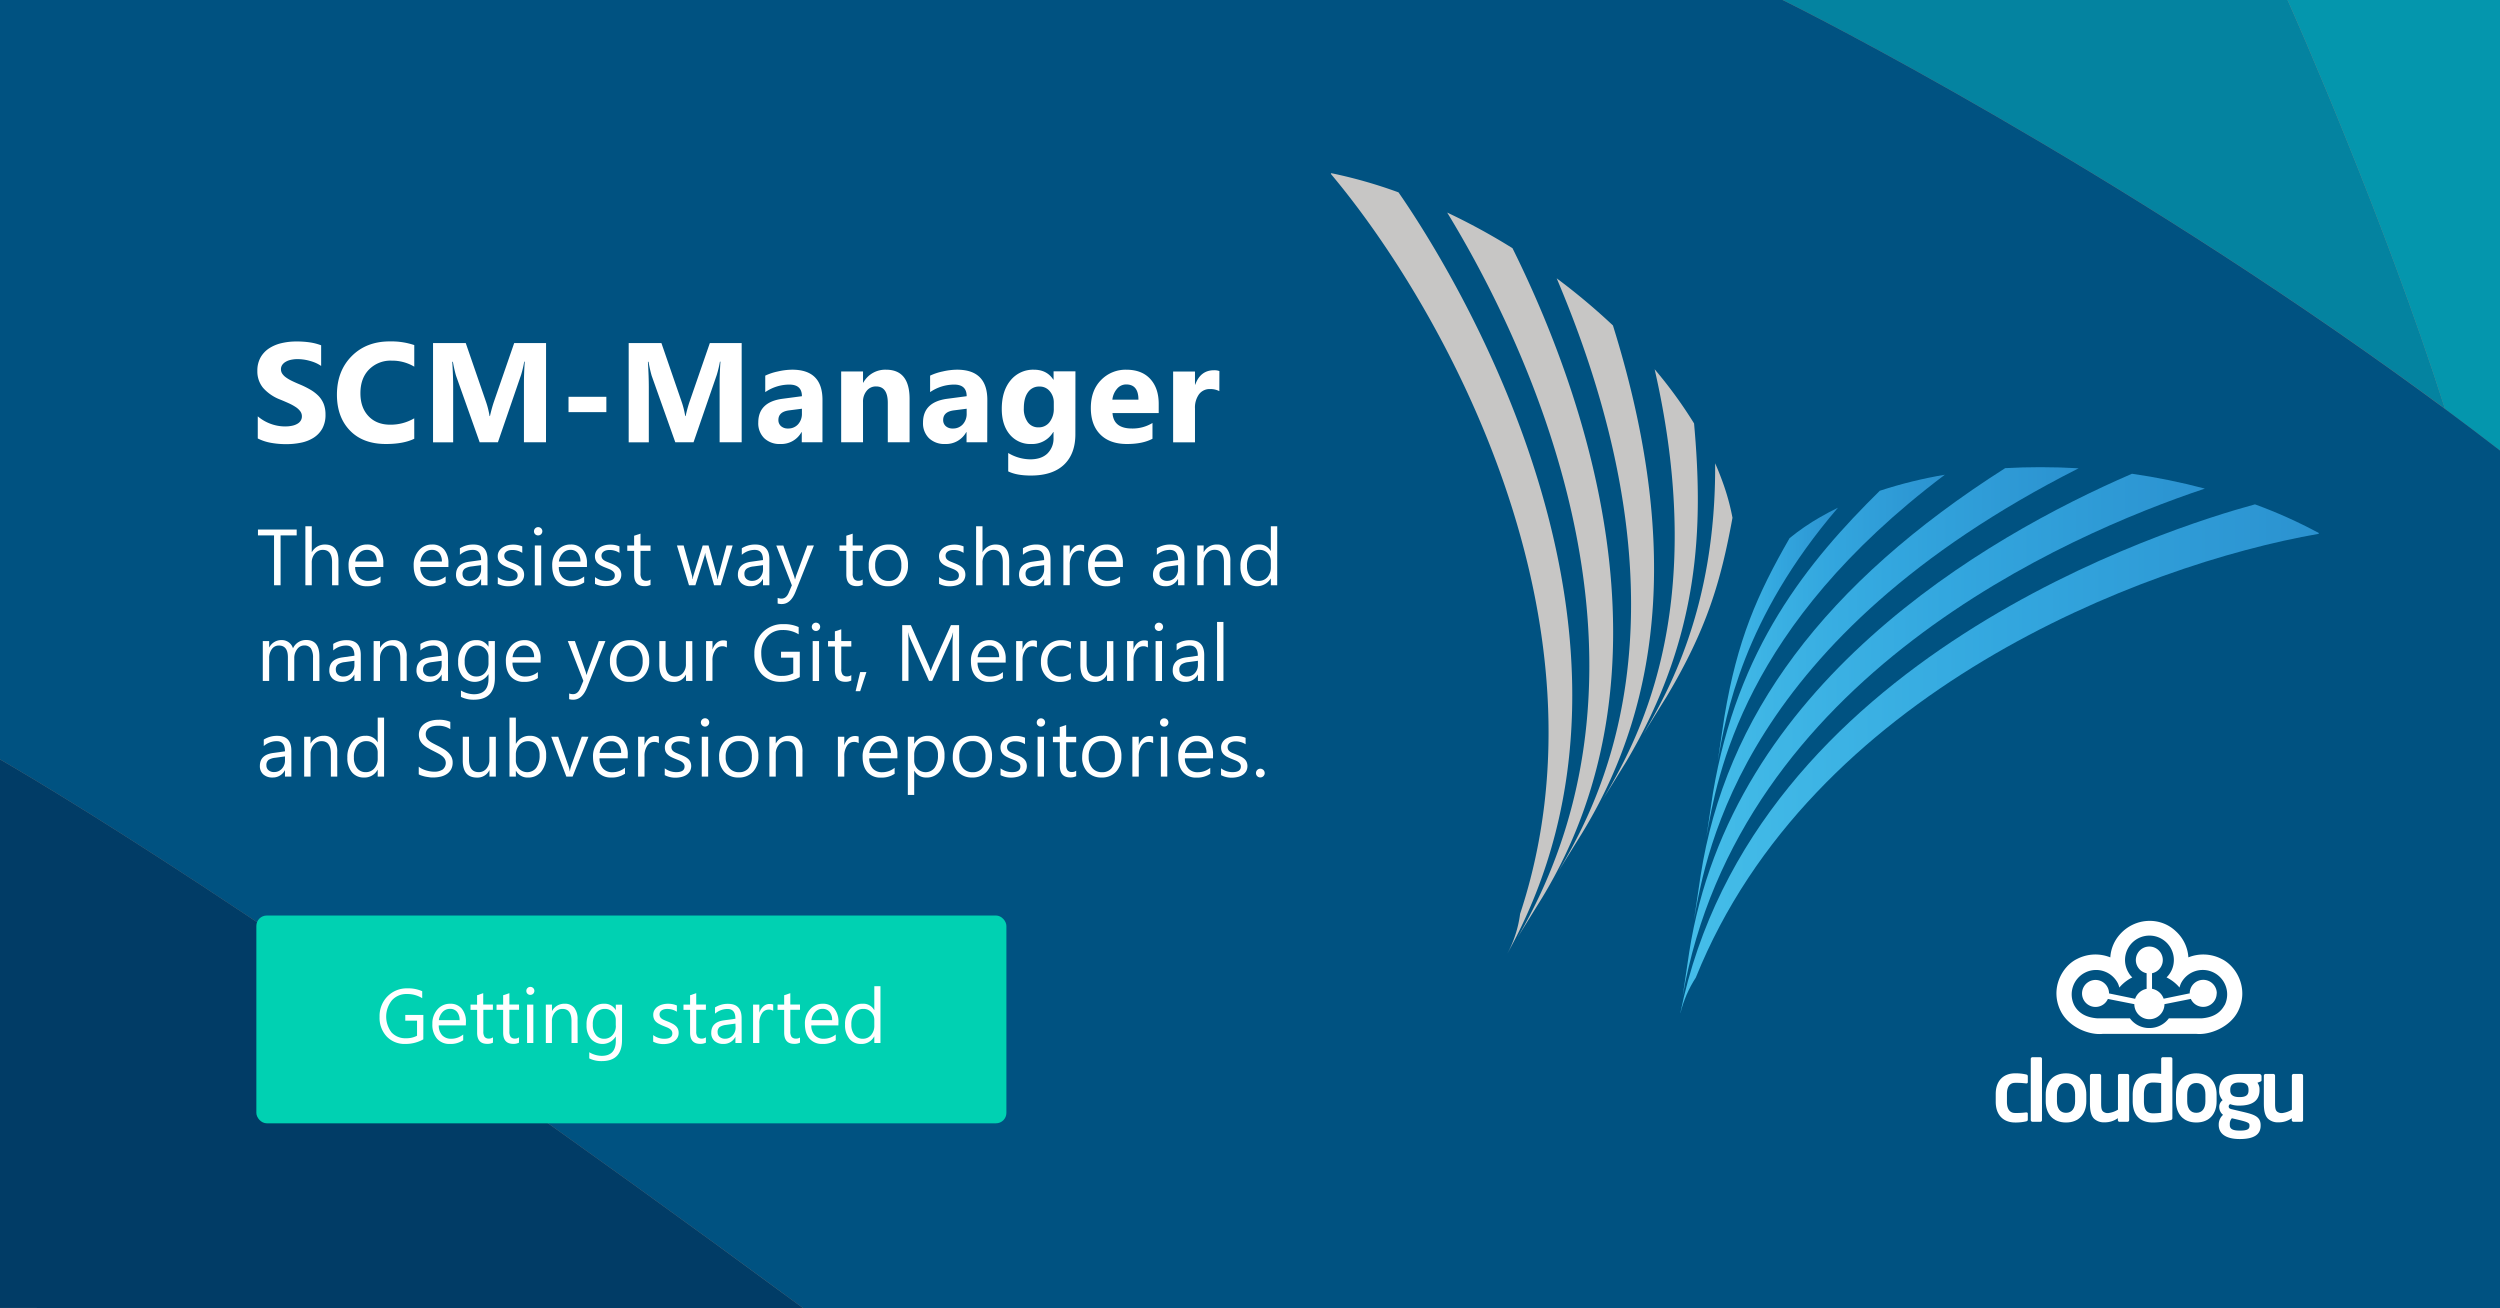 <svg id="Ebene_1" data-name="Ebene 1" xmlns="http://www.w3.org/2000/svg" xmlns:xlink="http://www.w3.org/1999/xlink" viewBox="0 0 1200 628"><rect x="0" y="0" width="1200" height="628" fill="#808080" stroke="none"/><defs><style>.cls-1{fill:none;}.cls-2{fill:#0483a0;}.cls-3{fill:#0496ad;}.cls-4{fill:#005281;}.cls-5{fill:#013c66;}.cls-6{fill:#c7c6c5;}.cls-7{clip-path:url(#clip-path);}.cls-8{fill:url(#linear-gradient);}.cls-9{clip-path:url(#clip-path-2);}.cls-10{fill:url(#linear-gradient-2);}.cls-11{clip-path:url(#clip-path-3);}.cls-12{fill:url(#linear-gradient-3);}.cls-13{clip-path:url(#clip-path-4);}.cls-14{fill:url(#linear-gradient-4);}.cls-15{clip-path:url(#clip-path-5);}.cls-16{fill:url(#linear-gradient-5);}.cls-17{fill:#fff;}.cls-18{fill:#00d1b2;}</style><clipPath id="clip-path"><path class="cls-1" d="M806.59,486.36h0A55.41,55.41,0,0,1,814,469.23c55-136.64,213.86-198.19,299-213l0-.4a232.76,232.76,0,0,0-30.61-13.74c-40.06,10.88-241.14,73.6-275.86,244.29"/></clipPath><linearGradient id="linear-gradient" x1="116.49" y1="618.59" x2="122.13" y2="618.59" gradientTransform="matrix(54.32, 0, 0, -54.32, -5521.14, 33967.35)" gradientUnits="userSpaceOnUse"><stop offset="0" stop-color="#45bee9"/><stop offset="0.5" stop-color="#33a7df"/><stop offset="1" stop-color="#2b92d0"/></linearGradient><clipPath id="clip-path-2"><path class="cls-1" d="M810.83,457c-1.06,7.09-2.13,14.22-3.17,21.29,27-153.43,184.3-221.6,250.68-243.76a306.87,306.87,0,0,0-35-7.13C952.52,258.05,830.82,328.69,810.83,457"/></clipPath><linearGradient id="linear-gradient-2" x1="119.28" y1="619.83" x2="124.93" y2="619.83" gradientTransform="matrix(44.39, 0, 0, -44.39, -4486.57, 27864.34)" xlink:href="#linear-gradient"/><clipPath id="clip-path-3"><path class="cls-1" d="M962.48,224.71c-86.5,55.06-134.33,119-146.2,195.65l-3.18,21.31C819,408.15,837,306.14,997.73,224.78q-9.19-.54-18.33-.54c-5.68,0-11.33.16-16.92.47"/></clipPath><linearGradient id="linear-gradient-3" x1="124.85" y1="622.33" x2="130.5" y2="622.33" gradientTransform="matrix(32.69, 0, 0, -32.69, -3268.44, 20677.04)" xlink:href="#linear-gradient"/><clipPath id="clip-path-4"><path class="cls-1" d="M902.29,235.57c-34.7,34.26-68.41,75.57-80.08,145.12-1.06,7.1-2.13,14.18-3.19,21.31,5.34-30.33,17.84-101.35,114.52-174.13a213.68,213.68,0,0,0-31.25,7.7"/></clipPath><linearGradient id="linear-gradient-4" x1="137.78" y1="627.93" x2="143.43" y2="627.93" gradientTransform="matrix(20.28, 0, 0, -20.28, -1974.86, 13048.07)" xlink:href="#linear-gradient"/><clipPath id="clip-path-5"><path class="cls-1" d="M873.68,248.23A107.5,107.5,0,0,0,859,258.31c-15.53,27.06-25.13,48.76-31.3,85.79l-3.2,21.31c3.92-22.23,12.06-68.5,57.73-121.72q-4.41,2.15-8.53,4.54"/></clipPath><linearGradient id="linear-gradient-5" x1="171.4" y1="642.03" x2="177.05" y2="642.03" gradientTransform="matrix(10.22, 0, 0, -10.22, -927.53, 6867.28)" xlink:href="#linear-gradient"/></defs><path class="cls-2" d="M1162.86,188.35l10.75,7.87h0c-29.17-91.3-72.44-189.37-75.76-196.59H854.9C867.74,5.8,1014.82,80.36,1162.86,188.35Z"/><path class="cls-3" d="M1097.85-.37c3.32,7.22,46.57,105.29,75.76,196.68h0q13.44,9.93,26.81,20.28V-.37Z"/><path class="cls-4" d="M-1.21,363.8c37.83,21.89,154.47,93,387.24,264.48l.36.27h814v-412q-13.38-10.34-26.81-20.28-5.35-4-10.75-7.87c-148-108-295.12-182.61-308-188.78H-1.21Z"/><path class="cls-5" d="M386,628.28C153.26,456.76,36.62,385.69-1.21,363.8v264Z"/><path class="cls-6" d="M639,83.12l-.21.33c55.53,66.13,137.13,215.37,90.86,355.21a55.52,55.52,0,0,1-6.22,19.24C808.72,304.8,695,126.5,671.28,92.33A229.86,229.86,0,0,0,639,83.12"/><path class="cls-6" d="M728.64,449.61c78.54-134.64,2.36-288-34-347.59A303.5,303.5,0,0,1,726,119.14c34.24,69,81.6,201.26,14,312.14q-5.67,9.17-11.34,18.33"/><path class="cls-6" d="M748.12,418.12c17.15-29.4,69.39-118.89-.91-284.52a306.92,306.92,0,0,1,27,22.62C804.73,254,799.89,333.63,759.46,399.8Z"/><path class="cls-6" d="M769.23,384c15.54-26.61,51.89-88.93,25-206.75a213.46,213.46,0,0,1,18.92,26c4.35,48.52,3.43,101.78-32.61,162.44-3.77,6.12-7.57,12.23-11.35,18.33"/><path class="cls-6" d="M788.73,352.53c11.37-19.53,35-60.12,34.54-130.16,1.33,3,2.52,6,3.6,9a109.69,109.69,0,0,1,4.72,17.16c-5.61,30.67-12.32,53.42-31.53,85.71Z"/><g class="cls-7"><rect class="cls-8" x="806.59" y="242.07" width="306.47" height="244.29"/></g><g class="cls-9"><rect class="cls-10" x="807.66" y="227.35" width="250.68" height="250.89"/></g><g class="cls-11"><rect class="cls-12" x="813.1" y="224.24" width="184.63" height="217.43"/></g><g class="cls-13"><rect class="cls-14" x="819.02" y="227.87" width="114.52" height="174.13"/></g><g class="cls-15"><rect class="cls-16" x="824.48" y="243.69" width="57.73" height="121.71"/></g><path class="cls-17" d="M972.5,538.27a22.62,22.62,0,0,1-5.26.53c-5.3,0-9.29-3.26-9.29-9.91V525.1c0-6.64,4-9.9,9.29-9.9a22.07,22.07,0,0,1,5.26.53c.69.16.85.41.85,1.06v2.65c0,.4-.32.61-.73.61h-.12a34.14,34.14,0,0,0-5.26-.29c-1.91,0-3.91,1.1-3.91,5.34v3.79c0,4.24,2,5.34,3.91,5.34a35.72,35.72,0,0,0,5.26-.28h.12c.41,0,.73.2.73.61v2.65C973.35,537.86,973.19,538.1,972.5,538.27Z"/><path class="cls-17" d="M979.38,538.47h-3.79a.86.86,0,0,1-.82-.85V508.27a.82.82,0,0,1,.82-.82h3.79a.78.78,0,0,1,.77.82v29.35A.81.81,0,0,1,979.38,538.47Z"/><path class="cls-17" d="M991.69,538.8c-6.4,0-9.74-4.32-9.74-10.15v-3.3c0-5.83,3.34-10.15,9.74-10.15s9.74,4.32,9.74,10.15v3.3C1001.43,534.48,998.09,538.8,991.69,538.8Zm4.36-13.45c0-3.34-1.51-5.51-4.36-5.51s-4.36,2.17-4.36,5.51v3.3c0,3.34,1.51,5.5,4.36,5.5s4.36-2.16,4.36-5.5Z"/><path class="cls-17" d="M1021.13,538.47h-3.75a.82.82,0,0,1-.81-.81v-.94a10.55,10.55,0,0,1-6.4,2,6.9,6.9,0,0,1-5-1.72c-1.51-1.5-2-4-2-7.41V516.34a.86.86,0,0,1,.81-.86h3.75a.86.86,0,0,1,.82.86v13.29c0,2,.16,3.22.94,3.91a3.51,3.51,0,0,0,2.52.73,11.54,11.54,0,0,0,4.61-1.63v-16.3a.86.86,0,0,1,.81-.86h3.75a.86.86,0,0,1,.82.86v21.32A.82.82,0,0,1,1021.13,538.47Z"/><path class="cls-17" d="M1041.64,537.74a34.92,34.92,0,0,1-8.2,1.06c-6.56,0-9.74-3.87-9.74-10.23v-3.14c0-6.36,3.18-10.23,9.74-10.23a31.52,31.52,0,0,1,3.92.28v-7.21a.82.82,0,0,1,.81-.82h3.75a.82.82,0,0,1,.82.82v28.37C1042.74,537.25,1042.57,537.49,1041.64,537.74Zm-4.28-17.85a32.79,32.79,0,0,0-3.92-.29c-3.5,0-4.36,2.49-4.36,5.83v3.14c0,3.34.86,5.83,4.36,5.83a24.1,24.1,0,0,0,3.92-.29Z"/><path class="cls-17" d="M1054.23,538.8c-6.4,0-9.75-4.32-9.75-10.15v-3.3c0-5.83,3.35-10.15,9.75-10.15s9.74,4.32,9.74,10.15v3.3C1064,534.48,1060.62,538.8,1054.23,538.8Zm4.36-13.45c0-3.34-1.51-5.51-4.36-5.51s-4.37,2.17-4.37,5.51v3.3c0,3.34,1.51,5.5,4.37,5.5s4.36-2.16,4.36-5.5Z"/><path class="cls-17" d="M1084.91,519.19l-1.34.53a5.22,5.22,0,0,1,1,3.26v.29c0,5.09-3.51,7.42-9.66,7.42a12.2,12.2,0,0,1-4.45-.7,1.31,1.31,0,0,0-.69,1.06c0,.82.45,1.14,1.39,1.35l4.81,1.14c5.54,1.3,9.13,2.16,9.13,6.52v.29c0,4.15-3.06,6.39-10,6.39-6.6,0-10.11-2.48-10.11-6.76v-.37a6.13,6.13,0,0,1,2.08-4.48,4.73,4.73,0,0,1-1.83-3.75v0a4,4,0,0,1,1.63-3.3,6.27,6.27,0,0,1-1.67-4.77V523c0-4.07,2.65-7.5,9.7-7.5h9.53a1.1,1.1,0,0,1,1.1,1.1v1.72C1085.56,518.91,1085.4,519,1084.91,519.19Zm-5.17,20.87c0-.9-.53-1.43-4.81-2.44l-3.63-.86a4,4,0,0,0-1,2.85V540c0,1.67,1,2.69,4.85,2.69s4.61-.86,4.61-2.32Zm-.45-17c0-1.95-.86-3.46-4.36-3.46s-4.41,1.55-4.41,3.46v.33c0,1.51.62,3.22,4.41,3.22,3.38,0,4.36-1.18,4.36-3.22Z"/><path class="cls-17" d="M1104.61,538.47h-3.74a.82.82,0,0,1-.82-.81v-.94a10.55,10.55,0,0,1-6.4,2,6.9,6.9,0,0,1-5-1.72c-1.51-1.5-2-4-2-7.41V516.34a.86.86,0,0,1,.81-.86h3.75a.86.86,0,0,1,.82.86v13.29c0,2,.16,3.22.94,3.91a3.51,3.51,0,0,0,2.52.73,11.54,11.54,0,0,0,4.61-1.63v-16.3a.86.86,0,0,1,.82-.86h3.74a.86.86,0,0,1,.82.86v21.32A.82.82,0,0,1,1104.61,538.47Z"/><path class="cls-17" d="M1066.18,460.2a19.19,19.19,0,0,0-15.76-.66,18.43,18.43,0,0,0-6.09-12.6c-7.49-7.1-19.58-6.44-26.66,1.44a18.14,18.14,0,0,0-4.72,11.16,19.19,19.19,0,0,0-15.76.66c-7.5,3.51-13.41,14.54-8,25.22,3.93,7.78,13.72,11.48,20,10.85h45.23c6.25.57,15.93-3.14,19.83-10.86C1079.6,474.74,1073.68,463.71,1066.18,460.2Zm1.56,22.34c-2.3,4.24-6.27,5.85-10.76,6.25h-15.92a11.53,11.53,0,0,1-9.35,4.66,11.3,11.3,0,0,1-9.35-4.66l-15.8,0c-4.55-.38-8.6-2-10.93-6.27a11.72,11.72,0,1,1,21-10.42,11.87,11.87,0,0,1,.65,1.94l.53-.62a19.7,19.7,0,0,1,5.69-4.26,10.59,10.59,0,0,1-1.47-1.75l-.13-.23a11.72,11.72,0,1,1,20.37-1.24h0a11.8,11.8,0,0,1-2.33,3.21,19.6,19.6,0,0,1,5.7,4.26l.52.62a13.11,13.11,0,0,1,.66-1.94,11.72,11.72,0,1,1,21,10.42Z"/><path class="cls-17" d="M1064,476.84a6.48,6.48,0,0,1-12.5,2.38l.06.27L1038.94,482a7.23,7.23,0,0,1-14.46,0l-12.7-2.51a6.48,6.48,0,1,1,.56-2.65l12.52,2.58h0a7.26,7.26,0,0,1,5.52-4.77h0v-7.5a6.47,6.47,0,1,1,2.59,0v7.47a7.28,7.28,0,0,1,5.58,4.76l12.44-2.56.07.3c0-.1,0-.2,0-.3a6.48,6.48,0,0,1,13,0Z"/><rect class="cls-18" x="123.05" y="439.45" width="360.02" height="99.74" rx="5"/><path class="cls-17" d="M123.73,210.46V199.84a20.36,20.36,0,0,0,6.27,3.63,20.15,20.15,0,0,0,6.84,1.22,15.39,15.39,0,0,0,3.54-.37,8.13,8.13,0,0,0,2.52-1,4.32,4.32,0,0,0,1.51-1.53,3.73,3.73,0,0,0,.5-1.91,4.07,4.07,0,0,0-.8-2.49,8.5,8.5,0,0,0-2.17-2,23.3,23.3,0,0,0-3.27-1.8c-1.26-.57-2.62-1.16-4.09-1.76a20.89,20.89,0,0,1-8.31-5.67,12.4,12.4,0,0,1-2.74-8.11,13,13,0,0,1,1.49-6.39,12.7,12.7,0,0,1,4.07-4.4,18.45,18.45,0,0,1,6-2.54,30.77,30.77,0,0,1,7.17-.81,42.91,42.91,0,0,1,6.59.45,26,26,0,0,1,5.3,1.38v9.92a16.43,16.43,0,0,0-2.61-1.46,20,20,0,0,0-2.9-1,21.73,21.73,0,0,0-5.78-.82,14.77,14.77,0,0,0-3.32.35,8.34,8.34,0,0,0-2.52,1,5,5,0,0,0-1.6,1.51,3.65,3.65,0,0,0-.56,2,3.79,3.79,0,0,0,.63,2.14,7.22,7.22,0,0,0,1.79,1.79,18.94,18.94,0,0,0,2.82,1.66c1.11.54,2.36,1.1,3.76,1.68a42.28,42.28,0,0,1,5.13,2.54,18.61,18.61,0,0,1,3.9,3,12.07,12.07,0,0,1,2.49,3.86,13.84,13.84,0,0,1,.86,5.07,13.54,13.54,0,0,1-1.51,6.69,12.3,12.3,0,0,1-4.1,4.38,17.86,17.86,0,0,1-6,2.41,34.61,34.61,0,0,1-7.25.73,40.68,40.68,0,0,1-7.46-.66A22.56,22.56,0,0,1,123.73,210.46Z"/><path class="cls-17" d="M198.85,210.6q-5.22,2.52-13.61,2.52-11,0-17.24-6.44t-6.27-17.17q0-11.41,7.05-18.53t18.32-7.1a34.34,34.34,0,0,1,11.75,1.76V176A20.78,20.78,0,0,0,188,173.11a14.48,14.48,0,0,0-10.83,4.22Q173,181.54,173,188.75q0,6.9,3.88,11t10.46,4.1a22.31,22.31,0,0,0,11.49-3.06Z"/><path class="cls-17" d="M262.08,212.29H251.49V183.8c0-3.08.13-6.47.4-10.19h-.27a50.61,50.61,0,0,1-1.49,6.31L239,212.29h-8.76l-11.36-32a61.75,61.75,0,0,1-1.49-6.64h-.3q.44,7,.43,12.35v26.33h-9.66V164.68h15.7l9.73,28.22a39.9,39.9,0,0,1,1.7,6.81h.2a65,65,0,0,1,1.89-6.88l9.73-28.15h15.3Z"/><path class="cls-17" d="M291.05,197.81H272.89v-7.34h18.16Z"/><path class="cls-17" d="M356,212.29H345.42V183.8c0-3.08.14-6.47.4-10.19h-.26a52.06,52.06,0,0,1-1.5,6.31L332.9,212.29h-8.76l-11.36-32a64.49,64.49,0,0,1-1.49-6.64H311q.43,7,.43,12.35v26.33h-9.66V164.68h15.71l9.72,28.22a39.9,39.9,0,0,1,1.7,6.81h.2a65,65,0,0,1,1.89-6.88l9.73-28.15H356Z"/><path class="cls-17" d="M394.78,212.29h-9.93v-4.88h-.13a11.08,11.08,0,0,1-10.13,5.71,10.62,10.62,0,0,1-7.79-2.81,10,10,0,0,1-2.83-7.48q0-9.9,11.72-11.43l9.23-1.22q0-5.58-6.05-5.58a20.55,20.55,0,0,0-11.55,3.62v-7.91a26.38,26.38,0,0,1,6-2,31.84,31.84,0,0,1,6.92-.86q14.55,0,14.55,14.51Zm-9.86-13.81v-2.29l-6.18.79c-3.41.45-5.11,2-5.11,4.62a3.83,3.83,0,0,0,1.24,2.94,4.81,4.81,0,0,0,3.37,1.14,6.23,6.23,0,0,0,4.82-2A7.37,7.37,0,0,0,384.92,198.48Z"/><path class="cls-17" d="M436.6,212.29H426.14V193.4q0-7.91-5.65-7.91a5.59,5.59,0,0,0-4.48,2.1,8,8,0,0,0-1.76,5.31v19.39H403.76v-34h10.49v5.38h.13a12,12,0,0,1,10.93-6.21q11.28,0,11.29,14Z"/><path class="cls-17" d="M473.87,212.29h-9.93v-4.88h-.13a11.08,11.08,0,0,1-10.13,5.71,10.62,10.62,0,0,1-7.79-2.81,10,10,0,0,1-2.84-7.48q0-9.9,11.72-11.43l9.23-1.22q0-5.58-6-5.58a20.55,20.55,0,0,0-11.55,3.62v-7.91a26.38,26.38,0,0,1,6-2,31.77,31.77,0,0,1,6.92-.86q14.55,0,14.55,14.51ZM464,198.48v-2.29l-6.17.79c-3.41.45-5.11,2-5.11,4.62a3.83,3.83,0,0,0,1.24,2.94,4.79,4.79,0,0,0,3.37,1.14,6.23,6.23,0,0,0,4.82-2A7.4,7.4,0,0,0,464,198.48Z"/><path class="cls-17" d="M516.18,208.4q0,9.47-5.47,14.66t-15.88,5.2q-6.87,0-10.89-2v-8.83a20.83,20.83,0,0,0,10.6,3.05q5.31,0,8.23-2.8a10.06,10.06,0,0,0,2.92-7.62v-2.69h-.13A11.71,11.71,0,0,1,495,213.12a12.76,12.76,0,0,1-10.33-4.58q-3.83-4.59-3.82-12.29,0-8.62,4.25-13.71a13.87,13.87,0,0,1,11.19-5.08q6.21,0,9.3,4.78h.13v-4h10.49ZM505.82,196v-2.69a8.28,8.28,0,0,0-1.9-5.49,6.19,6.19,0,0,0-5-2.28,6.42,6.42,0,0,0-5.48,2.73q-2,2.72-2,7.67a10.81,10.81,0,0,0,1.89,6.72,6.16,6.16,0,0,0,5.18,2.47,6.43,6.43,0,0,0,5.27-2.5A10.33,10.33,0,0,0,505.82,196Z"/><path class="cls-17" d="M556.18,198.28H534q.53,7.4,9.33,7.4a18.23,18.23,0,0,0,9.86-2.65v7.57q-4.73,2.52-12.25,2.52-8.24,0-12.79-4.57t-4.55-12.73q0-8.46,4.92-13.41a16.35,16.35,0,0,1,12.08-4.95q7.44,0,11.51,4.42t4.07,12Zm-9.73-6.44q0-7.31-5.91-7.31a5.67,5.67,0,0,0-4.37,2.09,9.56,9.56,0,0,0-2.24,5.22Z"/><path class="cls-17" d="M585.28,187.75a9.19,9.19,0,0,0-4.42-1,6.35,6.35,0,0,0-5.34,2.51,10.9,10.9,0,0,0-1.93,6.82v16.24H563.1v-34h10.49v6.31h.13q2.49-6.91,9-6.91a6.69,6.69,0,0,1,2.59.4Z"/><path class="cls-17" d="M203.19,498.89a17.24,17.24,0,0,1-8.64,2.2,11.79,11.79,0,0,1-8.94-3.57,13.08,13.08,0,0,1-3.41-9.43,13.44,13.44,0,0,1,3.79-9.84,12.9,12.9,0,0,1,9.6-3.84,16.32,16.32,0,0,1,7.07,1.37v3.35a13.56,13.56,0,0,0-7.41-2,9.25,9.25,0,0,0-7.11,3,12.48,12.48,0,0,0-.2,15.43,9,9,0,0,0,7,2.8,10.71,10.71,0,0,0,5.24-1.21v-7.23h-5.65v-2.74h8.68Z"/><path class="cls-17" d="M223.6,492.18h-13a6.89,6.89,0,0,0,1.66,4.75,5.74,5.74,0,0,0,4.36,1.67,9,9,0,0,0,5.72-2.05v2.77a10.67,10.67,0,0,1-6.43,1.77,7.78,7.78,0,0,1-6.13-2.51,10.29,10.29,0,0,1-2.24-7.07,10.11,10.11,0,0,1,2.44-7,7.82,7.82,0,0,1,6.06-2.71,6.94,6.94,0,0,1,5.6,2.34,9.77,9.77,0,0,1,2,6.5Zm-3-2.5a6,6,0,0,0-1.23-4,4.18,4.18,0,0,0-3.37-1.42,4.74,4.74,0,0,0-3.55,1.49,6.82,6.82,0,0,0-1.8,3.91Z"/><path class="cls-17" d="M236.61,500.48a5.71,5.71,0,0,1-2.75.57q-4.85,0-4.84-5.4V484.74h-3.17v-2.52H229v-4.5l2.95-1v5.45h4.64v2.52H232v10.39a4.34,4.34,0,0,0,.63,2.65,2.53,2.53,0,0,0,2.09.79,3.09,3.09,0,0,0,1.92-.62Z"/><path class="cls-17" d="M249.1,500.48a5.71,5.71,0,0,1-2.75.57q-4.84,0-4.84-5.4V484.74h-3.17v-2.52h3.17v-4.5l3-1v5.45h4.64v2.52h-4.64v10.39a4.34,4.34,0,0,0,.63,2.65,2.54,2.54,0,0,0,2.09.79,3.09,3.09,0,0,0,1.92-.62Z"/><path class="cls-17" d="M254.56,477.54a1.86,1.86,0,0,1-1.35-.54,1.78,1.78,0,0,1-.56-1.36,1.81,1.81,0,0,1,.56-1.38,1.83,1.83,0,0,1,1.35-.55,1.86,1.86,0,0,1,1.37.55,1.82,1.82,0,0,1,.57,1.38,1.91,1.91,0,0,1-1.94,1.9ZM256,500.65h-3V482.22h3Z"/><path class="cls-17" d="M277.27,500.65h-2.95V490.14q0-5.86-4.28-5.86a4.66,4.66,0,0,0-3.67,1.66,6.2,6.2,0,0,0-1.45,4.2v10.51H262V482.22h2.95v3.06H265a6.63,6.63,0,0,1,6-3.49,5.65,5.65,0,0,1,4.63,1.95,8.72,8.72,0,0,1,1.6,5.65Z"/><path class="cls-17" d="M298.57,499.18q0,10.15-9.72,10.15a13,13,0,0,1-6-1.3v-2.95a12.21,12.21,0,0,0,5.94,1.73q6.81,0,6.8-7.24v-2h-.07a7.45,7.45,0,0,1-11.87,1.07,9.82,9.82,0,0,1-2.1-6.6,11.52,11.52,0,0,1,2.26-7.47,7.58,7.58,0,0,1,6.19-2.77,6,6,0,0,1,5.52,3h.07v-2.56h3Zm-3-6.86V489.6a5.28,5.28,0,0,0-1.48-3.76,4.89,4.89,0,0,0-3.7-1.56,5.13,5.13,0,0,0-4.28,2,8.86,8.86,0,0,0-1.55,5.58,7.61,7.61,0,0,0,1.48,4.92A4.8,4.8,0,0,0,290,498.6a5.13,5.13,0,0,0,4-1.76A6.57,6.57,0,0,0,295.61,492.32Z"/><path class="cls-17" d="M313.52,500v-3.17a8.73,8.73,0,0,0,5.31,1.78c2.6,0,3.89-.86,3.89-2.59a2.26,2.26,0,0,0-.33-1.25,3.24,3.24,0,0,0-.9-.91,7.2,7.2,0,0,0-1.33-.71l-1.65-.66a20.17,20.17,0,0,1-2.15-1,6.49,6.49,0,0,1-1.55-1.11,4.11,4.11,0,0,1-.93-1.42,4.78,4.78,0,0,1-.32-1.85,4.5,4.5,0,0,1,.59-2.3,5.38,5.38,0,0,1,1.59-1.67,7.4,7.4,0,0,1,2.26-1,9.91,9.91,0,0,1,2.62-.34,10.61,10.61,0,0,1,4.28.83v3a8.35,8.35,0,0,0-4.68-1.33,5.69,5.69,0,0,0-1.49.18,3.94,3.94,0,0,0-1.15.53,2.61,2.61,0,0,0-.74.82,2.22,2.22,0,0,0-.26,1.06,2.54,2.54,0,0,0,.26,1.2,2.63,2.63,0,0,0,.77.87,5.82,5.82,0,0,0,1.22.68c.48.21,1,.43,1.64.67a22.22,22.22,0,0,1,2.2,1,7.12,7.12,0,0,1,1.65,1.12,4.34,4.34,0,0,1,1.06,1.43,4.7,4.7,0,0,1,.37,1.92,4.55,4.55,0,0,1-.61,2.38,5.13,5.13,0,0,1-1.61,1.67,7,7,0,0,1-2.32,1,11.26,11.26,0,0,1-2.75.33A10.53,10.53,0,0,1,313.52,500Z"/><path class="cls-17" d="M338.83,500.48a5.71,5.71,0,0,1-2.75.57q-4.84,0-4.84-5.4V484.74h-3.17v-2.52h3.17v-4.5l2.95-1v5.45h4.64v2.52h-4.64v10.39a4.34,4.34,0,0,0,.63,2.65,2.53,2.53,0,0,0,2.09.79,3.09,3.09,0,0,0,1.92-.62Z"/><path class="cls-17" d="M356,500.65h-3v-2.87h-.07a6.18,6.18,0,0,1-5.67,3.31,6.08,6.08,0,0,1-4.31-1.46,5,5,0,0,1-1.55-3.87q0-5.16,6.08-6L353,489q0-4.7-3.79-4.69a9.06,9.06,0,0,0-6,2.26v-3a11.43,11.43,0,0,1,6.26-1.73q6.5,0,6.5,6.88Zm-3-9.32-4.44.61a7.3,7.3,0,0,0-3.1,1,3,3,0,0,0-1,2.58,2.83,2.83,0,0,0,1,2.21,3.73,3.73,0,0,0,2.57.85,4.71,4.71,0,0,0,3.62-1.54,5.45,5.45,0,0,0,1.43-3.89Z"/><path class="cls-17" d="M371.14,485.21a3.66,3.66,0,0,0-2.23-.59,3.77,3.77,0,0,0-3.16,1.78,8.22,8.22,0,0,0-1.27,4.86v9.39h-3V482.22h3V486h.07a6.39,6.39,0,0,1,1.93-3,4.37,4.37,0,0,1,2.9-1.09,4.79,4.79,0,0,1,1.76.25Z"/><path class="cls-17" d="M384,500.48a5.78,5.78,0,0,1-2.76.57q-4.84,0-4.84-5.4V484.74h-3.17v-2.52h3.17v-4.5l2.95-1v5.45H384v2.52h-4.65v10.39a4.34,4.34,0,0,0,.63,2.65,2.54,2.54,0,0,0,2.09.79A3.12,3.12,0,0,0,384,498Z"/><path class="cls-17" d="M402.42,492.18h-13a6.89,6.89,0,0,0,1.66,4.75,5.7,5.7,0,0,0,4.35,1.67,9.05,9.05,0,0,0,5.73-2.05v2.77a10.69,10.69,0,0,1-6.43,1.77,7.82,7.82,0,0,1-6.14-2.51c-1.49-1.68-2.23-4-2.23-7.07a10.06,10.06,0,0,1,2.44-7,7.81,7.81,0,0,1,6.06-2.71,6.92,6.92,0,0,1,5.59,2.34,9.77,9.77,0,0,1,2,6.5Zm-3-2.5a6,6,0,0,0-1.23-4,4.2,4.2,0,0,0-3.38-1.42,4.74,4.74,0,0,0-3.54,1.49,6.7,6.7,0,0,0-1.8,3.91Z"/><path class="cls-17" d="M422.62,500.65h-2.95v-3.13h-.08a6.79,6.79,0,0,1-6.33,3.57,6.87,6.87,0,0,1-5.55-2.48,10.12,10.12,0,0,1-2.08-6.74,11,11,0,0,1,2.3-7.32,7.6,7.6,0,0,1,6.14-2.76,5.9,5.9,0,0,1,5.52,3h.08V473.37h2.95Zm-2.95-8.33V489.6a5.32,5.32,0,0,0-1.48-3.78,4.94,4.94,0,0,0-3.74-1.54,5.1,5.1,0,0,0-4.25,2,8.68,8.68,0,0,0-1.55,5.47,7.81,7.81,0,0,0,1.49,5,4.85,4.85,0,0,0,4,1.84,5,5,0,0,0,4-1.78A6.68,6.68,0,0,0,419.67,492.32Z"/><path class="cls-17" d="M142.41,257h-7.73v23.94h-3.14V257h-7.72v-2.84h18.59Z"/><path class="cls-17" d="M162.46,280.94H159.4v-11c0-4-1.48-6-4.45-6a4.85,4.85,0,0,0-3.77,1.73,6.44,6.44,0,0,0-1.53,4.44v10.83h-3.07V252.62h3.07V265h.07a7,7,0,0,1,6.28-3.62q6.47,0,6.46,7.79Z"/><path class="cls-17" d="M184,272.15H170.48a7.2,7.2,0,0,0,1.72,4.93,6,6,0,0,0,4.52,1.73,9.37,9.37,0,0,0,5.94-2.13v2.88a11.08,11.08,0,0,1-6.66,1.83,8.09,8.09,0,0,1-6.37-2.6q-2.32-2.61-2.32-7.34a10.44,10.44,0,0,1,2.53-7.27,8.1,8.1,0,0,1,6.29-2.81,7.21,7.21,0,0,1,5.81,2.43,10.09,10.09,0,0,1,2.05,6.74Zm-3.14-2.6a6.22,6.22,0,0,0-1.28-4.13,4.37,4.37,0,0,0-3.5-1.48,4.94,4.94,0,0,0-3.68,1.56,7,7,0,0,0-1.87,4.05Z"/><path class="cls-17" d="M215.24,272.15h-13.5a7.2,7.2,0,0,0,1.71,4.93,6,6,0,0,0,4.52,1.73,9.37,9.37,0,0,0,5.94-2.13v2.88a11.08,11.08,0,0,1-6.66,1.83,8.09,8.09,0,0,1-6.37-2.6q-2.32-2.61-2.32-7.34a10.44,10.44,0,0,1,2.53-7.27,8.1,8.1,0,0,1,6.29-2.81,7.19,7.19,0,0,1,5.81,2.43,10.09,10.09,0,0,1,2.05,6.74Zm-3.14-2.6a6.22,6.22,0,0,0-1.28-4.13,4.37,4.37,0,0,0-3.5-1.48,4.94,4.94,0,0,0-3.68,1.56,7,7,0,0,0-1.87,4.05Z"/><path class="cls-17" d="M234,280.94h-3.07v-3h-.07a6.39,6.39,0,0,1-5.88,3.44,6.29,6.29,0,0,1-4.48-1.51,5.27,5.27,0,0,1-1.61-4q0-5.36,6.31-6.24l5.73-.8q0-4.87-3.94-4.88a9.44,9.44,0,0,0-6.24,2.36v-3.14a11.91,11.91,0,0,1,6.51-1.79q6.73,0,6.74,7.13Zm-3.07-9.67-4.61.63a7.39,7.39,0,0,0-3.21,1.06,3,3,0,0,0-1.09,2.68,3,3,0,0,0,1,2.29,3.89,3.89,0,0,0,2.67.88,4.92,4.92,0,0,0,3.76-1.59,5.73,5.73,0,0,0,1.48-4.05Z"/><path class="cls-17" d="M238.94,280.25V277a9.09,9.09,0,0,0,5.52,1.84c2.69,0,4-.89,4-2.69a2.22,2.22,0,0,0-.35-1.29,3.49,3.49,0,0,0-.93-.95,7.42,7.42,0,0,0-1.38-.74l-1.71-.68a19,19,0,0,1-2.23-1,6.7,6.7,0,0,1-1.61-1.15,4.33,4.33,0,0,1-1-1.47,5.15,5.15,0,0,1-.33-1.92,4.63,4.63,0,0,1,.62-2.39,5.41,5.41,0,0,1,1.64-1.73,7.75,7.75,0,0,1,2.35-1.06,10.6,10.6,0,0,1,2.71-.35,10.87,10.87,0,0,1,4.45.86v3.1a8.7,8.7,0,0,0-4.86-1.39,5.71,5.71,0,0,0-1.55.2,3.9,3.9,0,0,0-1.18.55,2.59,2.59,0,0,0-.77.85,2.26,2.26,0,0,0-.27,1.09,2.67,2.67,0,0,0,.27,1.26,2.78,2.78,0,0,0,.8.89,5.8,5.8,0,0,0,1.27.71c.49.21,1.06.44,1.7.69.84.33,1.6.66,2.27,1a7.83,7.83,0,0,1,1.72,1.16,4.54,4.54,0,0,1,1.1,1.49,4.85,4.85,0,0,1,.38,2,4.69,4.69,0,0,1-.63,2.46,5.33,5.33,0,0,1-1.67,1.74,7.84,7.84,0,0,1-2.41,1,12.11,12.11,0,0,1-2.86.33A10.89,10.89,0,0,1,238.94,280.25Z"/><path class="cls-17" d="M258.29,257a1.94,1.94,0,0,1-1.4-.56,1.89,1.89,0,0,1-.58-1.42,2,2,0,0,1,2-2,2,2,0,0,1,1.43.57,2,2,0,0,1,0,2.83A2,2,0,0,1,258.29,257Zm1.49,24h-3.06V261.82h3.06Z"/><path class="cls-17" d="M281.74,272.15H268.23a7.2,7.2,0,0,0,1.72,4.93,6,6,0,0,0,4.52,1.73,9.37,9.37,0,0,0,5.94-2.13v2.88a11.1,11.1,0,0,1-6.67,1.83,8.12,8.12,0,0,1-6.37-2.6q-2.31-2.61-2.31-7.34a10.44,10.44,0,0,1,2.53-7.27,8.1,8.1,0,0,1,6.29-2.81,7.17,7.17,0,0,1,5.8,2.43,10.09,10.09,0,0,1,2.06,6.74Zm-3.14-2.6a6.22,6.22,0,0,0-1.28-4.13,4.37,4.37,0,0,0-3.5-1.48,4.93,4.93,0,0,0-3.68,1.56,7,7,0,0,0-1.87,4.05Z"/><path class="cls-17" d="M285.6,280.25V277a9.07,9.07,0,0,0,5.51,1.84c2.69,0,4-.89,4-2.69a2.3,2.3,0,0,0-.34-1.29,3.53,3.53,0,0,0-.94-.95,7.42,7.42,0,0,0-1.38-.74l-1.71-.68a19,19,0,0,1-2.23-1,6.7,6.7,0,0,1-1.61-1.15,4.33,4.33,0,0,1-1-1.47,5.15,5.15,0,0,1-.33-1.92,4.63,4.63,0,0,1,.62-2.39,5.41,5.41,0,0,1,1.64-1.73,7.75,7.75,0,0,1,2.35-1.06,10.68,10.68,0,0,1,2.72-.35,10.86,10.86,0,0,1,4.44.86v3.1a8.67,8.67,0,0,0-4.85-1.39,5.66,5.66,0,0,0-1.55.2,3.85,3.85,0,0,0-1.19.55,2.59,2.59,0,0,0-.77.85,2.26,2.26,0,0,0-.27,1.09,2.67,2.67,0,0,0,.27,1.26,2.78,2.78,0,0,0,.8.89,6,6,0,0,0,1.27.71l1.7.69c.84.33,1.6.66,2.28,1a8,8,0,0,1,1.71,1.16,4.54,4.54,0,0,1,1.1,1.49,4.85,4.85,0,0,1,.38,2,4.69,4.69,0,0,1-.63,2.46A5.23,5.23,0,0,1,296,280a7.73,7.73,0,0,1-2.41,1,12.11,12.11,0,0,1-2.86.33A10.82,10.82,0,0,1,285.6,280.25Z"/><path class="cls-17" d="M312.24,280.76a5.88,5.88,0,0,1-2.86.59c-3.35,0-5-1.86-5-5.6V264.43h-3.29v-2.61h3.29v-4.67l3.06-1v5.66h4.82v2.61h-4.82v10.78a4.41,4.41,0,0,0,.66,2.74,2.59,2.59,0,0,0,2.16.83,3.23,3.23,0,0,0,2-.64Z"/><path class="cls-17" d="M351.68,261.82l-5.74,19.12h-3.17l-3.95-13.69a8.81,8.81,0,0,1-.3-1.77h-.07a8.89,8.89,0,0,1-.39,1.73l-4.28,13.73h-3.06l-5.79-19.12h3.21l4,14.38a9,9,0,0,1,.26,1.72h.15a8,8,0,0,1,.34-1.76l4.41-14.34h2.8l4,14.42a11.71,11.71,0,0,1,.28,1.71h.15a8,8,0,0,1,.31-1.71l3.89-14.42Z"/><path class="cls-17" d="M369.3,280.94h-3.06v-3h-.08a6.39,6.39,0,0,1-5.88,3.44,6.29,6.29,0,0,1-4.48-1.51,5.27,5.27,0,0,1-1.61-4q0-5.36,6.31-6.24l5.74-.8q0-4.87-3.95-4.88a9.39,9.39,0,0,0-6.23,2.36v-3.14a11.88,11.88,0,0,1,6.5-1.79q6.74,0,6.74,7.13Zm-3.06-9.67-4.62.63a7.39,7.39,0,0,0-3.21,1.06,3,3,0,0,0-1.08,2.68,2.94,2.94,0,0,0,1,2.29,3.89,3.89,0,0,0,2.67.88,4.92,4.92,0,0,0,3.76-1.59,5.74,5.74,0,0,0,1.49-4.05Z"/><path class="cls-17" d="M390.68,261.82,381.88,284q-2.36,5.94-6.61,5.94a6.68,6.68,0,0,1-2-.25V287a5.79,5.79,0,0,0,1.81.34c1.54,0,2.7-.93,3.48-2.77l1.53-3.62-7.48-19.09H376l5.18,14.72c.06.18.19.67.39,1.45h.11c.07-.3.19-.77.38-1.42l5.43-14.75Z"/><path class="cls-17" d="M414.08,280.76a5.86,5.86,0,0,1-2.85.59c-3.35,0-5-1.86-5-5.6V264.43h-3.29v-2.61h3.29v-4.67l3.06-1v5.66h4.82v2.61h-4.82v10.78a4.41,4.41,0,0,0,.66,2.74,2.59,2.59,0,0,0,2.16.83,3.23,3.23,0,0,0,2-.64Z"/><path class="cls-17" d="M426.25,281.39a8.87,8.87,0,0,1-6.77-2.68A9.93,9.93,0,0,1,417,271.6a10.34,10.34,0,0,1,2.63-7.52,9.46,9.46,0,0,1,7.12-2.71,8.57,8.57,0,0,1,6.68,2.63,10.45,10.45,0,0,1,2.4,7.3,10.27,10.27,0,0,1-2.59,7.34A9.08,9.08,0,0,1,426.25,281.39Zm.23-17.45a5.81,5.81,0,0,0-4.67,2,8.24,8.24,0,0,0-1.72,5.54,7.77,7.77,0,0,0,1.74,5.36,5.87,5.87,0,0,0,4.65,2,5.58,5.58,0,0,0,4.56-1.92,8.32,8.32,0,0,0,1.6-5.47,8.46,8.46,0,0,0-1.6-5.53A5.55,5.55,0,0,0,426.48,263.94Z"/><path class="cls-17" d="M450.76,280.25V277a9.09,9.09,0,0,0,5.51,1.84c2.69,0,4-.89,4-2.69a2.3,2.3,0,0,0-.35-1.29,3.49,3.49,0,0,0-.93-.95,7.86,7.86,0,0,0-1.39-.74l-1.7-.68a19.15,19.15,0,0,1-2.24-1,6.64,6.64,0,0,1-1.6-1.15,4.36,4.36,0,0,1-1-1.47,5.36,5.36,0,0,1-.32-1.92,4.62,4.62,0,0,1,.61-2.39,5.45,5.45,0,0,1,1.65-1.73,7.58,7.58,0,0,1,2.34-1.06,10.73,10.73,0,0,1,2.72-.35,10.87,10.87,0,0,1,4.45.86v3.1a8.7,8.7,0,0,0-4.86-1.39,5.71,5.71,0,0,0-1.55.2,4,4,0,0,0-1.19.55,2.55,2.55,0,0,0-.76.85,2.26,2.26,0,0,0-.27,1.09,2.67,2.67,0,0,0,.27,1.26,2.75,2.75,0,0,0,.79.89,6,6,0,0,0,1.27.71l1.7.69c.85.33,1.61.66,2.28,1a8.33,8.33,0,0,1,1.72,1.16,4.51,4.51,0,0,1,1.09,1.49,5.3,5.3,0,0,1-.24,4.46,5.44,5.44,0,0,1-1.67,1.74,7.84,7.84,0,0,1-2.41,1,12.11,12.11,0,0,1-2.86.33A10.84,10.84,0,0,1,450.76,280.25Z"/><path class="cls-17" d="M484.41,280.94h-3.06v-11c0-4-1.48-6-4.45-6a4.85,4.85,0,0,0-3.77,1.73,6.44,6.44,0,0,0-1.53,4.44v10.83h-3.07V252.62h3.07V265h.07a7,7,0,0,1,6.28-3.62q6.46,0,6.46,7.79Z"/><path class="cls-17" d="M504.26,280.94h-3.07v-3h-.07a6.39,6.39,0,0,1-5.88,3.44,6.29,6.29,0,0,1-4.48-1.51,5.27,5.27,0,0,1-1.61-4q0-5.36,6.31-6.24l5.73-.8q0-4.87-3.94-4.88A9.44,9.44,0,0,0,491,266.3v-3.14a11.94,11.94,0,0,1,6.51-1.79q6.74,0,6.74,7.13Zm-3.07-9.67-4.61.63a7.39,7.39,0,0,0-3.21,1.06,3,3,0,0,0-1.09,2.68,3,3,0,0,0,1,2.29,3.89,3.89,0,0,0,2.67.88,4.92,4.92,0,0,0,3.76-1.59,5.73,5.73,0,0,0,1.48-4.05Z"/><path class="cls-17" d="M520.39,264.92a3.77,3.77,0,0,0-2.32-.62,3.92,3.92,0,0,0-3.28,1.85,8.59,8.59,0,0,0-1.31,5v9.75h-3.07V261.82h3.07v3.94h.07a6.65,6.65,0,0,1,2-3.15,4.59,4.59,0,0,1,3-1.13,5.15,5.15,0,0,1,1.83.26Z"/><path class="cls-17" d="M539,272.15H525.46a7.15,7.15,0,0,0,1.72,4.93,5.94,5.94,0,0,0,4.52,1.73,9.41,9.41,0,0,0,5.94-2.13v2.88a11.12,11.12,0,0,1-6.67,1.83,8.1,8.1,0,0,1-6.37-2.6c-1.54-1.74-2.32-4.19-2.32-7.34a10.48,10.48,0,0,1,2.53-7.27,8.11,8.11,0,0,1,6.29-2.81,7.19,7.19,0,0,1,5.81,2.43,10.09,10.09,0,0,1,2.06,6.74Zm-3.14-2.6a6.27,6.27,0,0,0-1.28-4.13,4.38,4.38,0,0,0-3.51-1.48,4.94,4.94,0,0,0-3.68,1.56,7,7,0,0,0-1.86,4.05Z"/><path class="cls-17" d="M568.53,280.94h-3.06v-3h-.07a6.42,6.42,0,0,1-5.89,3.44,6.28,6.28,0,0,1-4.47-1.51,5.24,5.24,0,0,1-1.62-4q0-5.36,6.32-6.24l5.73-.8q0-4.87-3.94-4.88a9.44,9.44,0,0,0-6.24,2.36v-3.14a11.9,11.9,0,0,1,6.5-1.79q6.75,0,6.74,7.13Zm-3.06-9.67-4.61.63a7.39,7.39,0,0,0-3.21,1.06,3,3,0,0,0-1.09,2.68,2.92,2.92,0,0,0,1,2.29,3.86,3.86,0,0,0,2.66.88,4.94,4.94,0,0,0,3.77-1.59,5.73,5.73,0,0,0,1.48-4.05Z"/><path class="cls-17" d="M590.57,280.94H587.5V270q0-6.09-4.44-6.09a4.83,4.83,0,0,0-3.8,1.73,6.37,6.37,0,0,0-1.51,4.36v10.91h-3.06V261.82h3.06V265h.08a6.88,6.88,0,0,1,6.27-3.62,5.83,5.83,0,0,1,4.8,2,9.05,9.05,0,0,1,1.67,5.86Z"/><path class="cls-17" d="M613.05,280.94H610v-3.25h-.07a7.72,7.72,0,0,1-12.34,1.13,10.51,10.51,0,0,1-2.16-7,11.42,11.42,0,0,1,2.4-7.6,7.85,7.85,0,0,1,6.36-2.86,6.14,6.14,0,0,1,5.74,3.1H610V252.62h3.07ZM610,272.3v-2.83a5.47,5.47,0,0,0-1.53-3.92,5.13,5.13,0,0,0-3.88-1.61,5.29,5.29,0,0,0-4.41,2.06,9,9,0,0,0-1.61,5.68,8.15,8.15,0,0,0,1.54,5.22,5,5,0,0,0,4.14,1.91,5.24,5.24,0,0,0,4.16-1.84A6.94,6.94,0,0,0,610,272.3Z"/><path class="cls-17" d="M153.32,326.85h-3.07v-11a8.25,8.25,0,0,0-1-4.6,3.72,3.72,0,0,0-3.29-1.42,4.09,4.09,0,0,0-3.34,1.8,6.86,6.86,0,0,0-1.37,4.29v10.91h-3.06V315.49q0-5.64-4.36-5.64a4,4,0,0,0-3.32,1.69,7,7,0,0,0-1.31,4.4v10.91h-3.06V307.72h3.06v3h.08a6.48,6.48,0,0,1,5.94-3.48,5.52,5.52,0,0,1,3.41,1.1,5.44,5.44,0,0,1,2,2.86,6.83,6.83,0,0,1,6.35-4q6.31,0,6.32,7.79Z"/><path class="cls-17" d="M173.18,326.85h-3.06v-3h-.07a6.44,6.44,0,0,1-5.89,3.44,6.28,6.28,0,0,1-4.47-1.51,5.24,5.24,0,0,1-1.62-4q0-5.36,6.32-6.24l5.73-.8q0-4.87-3.94-4.88a9.44,9.44,0,0,0-6.24,2.36v-3.14a11.83,11.83,0,0,1,6.5-1.8q6.75,0,6.74,7.14Zm-3.06-9.67-4.61.63a7.49,7.49,0,0,0-3.22,1.06,3,3,0,0,0-1.08,2.68,2.89,2.89,0,0,0,1,2.28,3.82,3.82,0,0,0,2.66.89,4.91,4.91,0,0,0,3.77-1.6,5.69,5.69,0,0,0,1.48-4Z"/><path class="cls-17" d="M195.22,326.85h-3.07V315.94q0-6.09-4.44-6.09a4.83,4.83,0,0,0-3.8,1.73,6.37,6.37,0,0,0-1.51,4.36v10.91h-3.06V307.72h3.06v3.18h.08a6.89,6.89,0,0,1,6.27-3.63,5.83,5.83,0,0,1,4.8,2,9,9,0,0,1,1.67,5.86Z"/><path class="cls-17" d="M215.06,326.85H212v-3h-.07A6.44,6.44,0,0,1,206,327.3a6.27,6.27,0,0,1-4.47-1.51,5.24,5.24,0,0,1-1.62-4q0-5.36,6.32-6.24l5.73-.8q0-4.87-3.94-4.88a9.42,9.42,0,0,0-6.24,2.36v-3.14a11.83,11.83,0,0,1,6.5-1.8q6.75,0,6.74,7.14ZM212,317.18l-4.61.63a7.49,7.49,0,0,0-3.22,1.06,3,3,0,0,0-1.08,2.68,2.89,2.89,0,0,0,1,2.28,3.82,3.82,0,0,0,2.66.89,4.93,4.93,0,0,0,3.77-1.6,5.69,5.69,0,0,0,1.48-4Z"/><path class="cls-17" d="M237.54,325.32q0,10.53-10.08,10.54a13.46,13.46,0,0,1-6.2-1.35v-3.06a12.75,12.75,0,0,0,6.16,1.79q7.07,0,7.06-7.51v-2.09h-.07a7.74,7.74,0,0,1-12.32,1.11,10.2,10.2,0,0,1-2.18-6.85,11.87,11.87,0,0,1,2.35-7.75,7.82,7.82,0,0,1,6.41-2.88,6.25,6.25,0,0,1,5.74,3.11h.07v-2.66h3.06Zm-3.06-7.12v-2.82a5.44,5.44,0,0,0-1.54-3.9,5.06,5.06,0,0,0-3.84-1.63,5.31,5.31,0,0,0-4.44,2.07,9.14,9.14,0,0,0-1.61,5.78,7.9,7.9,0,0,0,1.54,5.11,5,5,0,0,0,4.08,1.91,5.35,5.35,0,0,0,4.2-1.83A6.85,6.85,0,0,0,234.48,318.2Z"/><path class="cls-17" d="M259.5,318.05H246a7.12,7.12,0,0,0,1.72,4.93,5.91,5.91,0,0,0,4.52,1.74,9.41,9.41,0,0,0,5.94-2.13v2.88a11.14,11.14,0,0,1-6.67,1.83,8.06,8.06,0,0,1-6.37-2.61c-1.55-1.73-2.32-4.18-2.32-7.33a10.42,10.42,0,0,1,2.53-7.27,8.11,8.11,0,0,1,6.29-2.82,7.19,7.19,0,0,1,5.81,2.43,10.14,10.14,0,0,1,2.05,6.75Zm-3.14-2.59a6.22,6.22,0,0,0-1.28-4.13,4.33,4.33,0,0,0-3.5-1.48,5,5,0,0,0-3.68,1.55,7.09,7.09,0,0,0-1.87,4.06Z"/><path class="cls-17" d="M290.6,307.72l-8.79,22.19q-2.35,5.94-6.62,5.95a7.12,7.12,0,0,1-2-.25v-2.74a5.81,5.81,0,0,0,1.82.33q2.31,0,3.47-2.76l1.53-3.63-7.47-19.09h3.4l5.17,14.72c.07.19.2.67.4,1.46h.11c.06-.3.19-.77.37-1.42l5.44-14.76Z"/><path class="cls-17" d="M302.08,327.3a8.86,8.86,0,0,1-6.77-2.68,9.93,9.93,0,0,1-2.53-7.11,10.38,10.38,0,0,1,2.63-7.53,9.5,9.5,0,0,1,7.12-2.71,8.58,8.58,0,0,1,6.68,2.64,10.43,10.43,0,0,1,2.4,7.3,10.24,10.24,0,0,1-2.59,7.33A9.05,9.05,0,0,1,302.08,327.3Zm.23-17.45a5.81,5.81,0,0,0-4.67,2,8.24,8.24,0,0,0-1.72,5.54,7.79,7.79,0,0,0,1.74,5.36,5.87,5.87,0,0,0,4.65,2,5.58,5.58,0,0,0,4.56-1.92,8.33,8.33,0,0,0,1.6-5.48,8.43,8.43,0,0,0-1.6-5.52A5.55,5.55,0,0,0,302.31,309.85Z"/><path class="cls-17" d="M332.35,326.85h-3.06v-3h-.08a6.28,6.28,0,0,1-5.9,3.48q-6.84,0-6.84-8.15V307.72h3v10.95q0,6,4.63,6.05a4.68,4.68,0,0,0,3.69-1.65,6.3,6.3,0,0,0,1.45-4.33v-11h3.06Z"/><path class="cls-17" d="M348.89,310.82a3.72,3.72,0,0,0-2.31-.61,3.9,3.9,0,0,0-3.28,1.85,8.52,8.52,0,0,0-1.32,5v9.75h-3.06V307.72H342v3.94h.08a6.59,6.59,0,0,1,2-3.14,4.49,4.49,0,0,1,3-1.13,4.86,4.86,0,0,1,1.83.26Z"/><path class="cls-17" d="M383.9,325a17.91,17.91,0,0,1-9,2.28,12.23,12.23,0,0,1-9.27-3.7,13.56,13.56,0,0,1-3.54-9.79,14,14,0,0,1,3.93-10.21,13.39,13.39,0,0,1,10-4,16.91,16.91,0,0,1,7.34,1.42v3.47a14.13,14.13,0,0,0-7.7-2.05,9.61,9.61,0,0,0-7.38,3.1,11.31,11.31,0,0,0-2.87,8q0,5.09,2.67,8a9.34,9.34,0,0,0,7.24,2.91,11.24,11.24,0,0,0,5.44-1.25v-7.51H374.9v-2.84h9Z"/><path class="cls-17" d="M391.66,302.87a2,2,0,0,1-1.4-.56,2,2,0,0,1,0-2.85,1.92,1.92,0,0,1,1.4-.57,2,2,0,0,1,1.43.57,2,2,0,0,1,0,2.83A2,2,0,0,1,391.66,302.87Zm1.49,24h-3.06V307.72h3.06Z"/><path class="cls-17" d="M408.61,326.66a5.87,5.87,0,0,1-2.86.6q-5,0-5-5.6V310.34h-3.29v-2.62h3.29v-4.67l3.06-1v5.66h4.82v2.62h-4.82v10.78a4.43,4.43,0,0,0,.66,2.74,2.58,2.58,0,0,0,2.16.82,3.25,3.25,0,0,0,2-.63Z"/><path class="cls-17" d="M415.89,322.59l-3,9.19h-2.19l2.19-9.19Z"/><path class="cls-17" d="M460.34,326.85h-3.12v-18c0-1.42.09-3.16.27-5.21h-.08a17.93,17.93,0,0,1-.8,2.6l-9.16,20.58h-1.53l-9.13-20.43a16.84,16.84,0,0,1-.81-2.75h-.07q.15,1.6.15,5.25v17.93h-3V300.06h4.15l8.22,18.68a24,24,0,0,1,1.23,3.22h.11c.54-1.47,1-2.57,1.29-3.29l8.39-18.61h3.92Z"/><path class="cls-17" d="M482.73,318.05h-13.5a7.11,7.11,0,0,0,1.71,4.93,5.94,5.94,0,0,0,4.52,1.74,9.37,9.37,0,0,0,5.94-2.13v2.88a11.08,11.08,0,0,1-6.66,1.83,8.06,8.06,0,0,1-6.37-2.61c-1.55-1.73-2.32-4.18-2.32-7.33a10.42,10.42,0,0,1,2.53-7.27,8.11,8.11,0,0,1,6.29-2.82,7.19,7.19,0,0,1,5.81,2.43,10.14,10.14,0,0,1,2.05,6.75Zm-3.14-2.59a6.22,6.22,0,0,0-1.28-4.13,4.33,4.33,0,0,0-3.5-1.48,5,5,0,0,0-3.68,1.55,7.09,7.09,0,0,0-1.87,4.06Z"/><path class="cls-17" d="M497.72,310.82a3.75,3.75,0,0,0-2.32-.61,3.88,3.88,0,0,0-3.27,1.85,8.52,8.52,0,0,0-1.32,5v9.75h-3.06V307.72h3.06v3.94h.07a6.75,6.75,0,0,1,2-3.14,4.53,4.53,0,0,1,3-1.13,4.86,4.86,0,0,1,1.83.26Z"/><path class="cls-17" d="M514,326a9.9,9.9,0,0,1-5.23,1.33,8.67,8.67,0,0,1-6.6-2.66,9.64,9.64,0,0,1-2.51-6.9,10.59,10.59,0,0,1,2.71-7.6,9.47,9.47,0,0,1,7.23-2.87,10.07,10.07,0,0,1,4.44.94v3.14a7.77,7.77,0,0,0-4.56-1.5,6.17,6.17,0,0,0-4.81,2.1,8,8,0,0,0-1.87,5.52,7.58,7.58,0,0,0,1.76,5.31,6.11,6.11,0,0,0,4.74,1.94,7.66,7.66,0,0,0,4.7-1.66Z"/><path class="cls-17" d="M534.44,326.85h-3.06v-3h-.07a6.29,6.29,0,0,1-5.91,3.48q-6.82,0-6.83-8.15V307.72h3v10.95c0,4,1.55,6.05,4.63,6.05a4.68,4.68,0,0,0,3.69-1.65,6.3,6.3,0,0,0,1.45-4.33v-11h3.06Z"/><path class="cls-17" d="M551,310.82a3.77,3.77,0,0,0-2.32-.61,3.9,3.9,0,0,0-3.28,1.85,8.52,8.52,0,0,0-1.32,5v9.75H541V307.72h3.06v3.94h.08a6.59,6.59,0,0,1,2-3.14,4.51,4.51,0,0,1,3-1.13,5,5,0,0,1,1.84.26Z"/><path class="cls-17" d="M556.26,302.87a2,2,0,0,1-1.4-.56,2,2,0,0,1,1.4-3.42,2,2,0,0,1,1.43.57,2,2,0,0,1,0,2.83A2,2,0,0,1,556.26,302.87Zm1.5,24h-3.07V307.72h3.07Z"/><path class="cls-17" d="M578,326.85H575v-3h-.07A6.44,6.44,0,0,1,569,327.3a6.27,6.27,0,0,1-4.47-1.51,5.24,5.24,0,0,1-1.62-4q0-5.36,6.32-6.24l5.73-.8q0-4.87-3.94-4.88a9.44,9.44,0,0,0-6.24,2.36v-3.14a11.83,11.83,0,0,1,6.5-1.8q6.75,0,6.74,7.14ZM575,317.18l-4.61.63a7.49,7.49,0,0,0-3.22,1.06,3,3,0,0,0-1.08,2.68,2.89,2.89,0,0,0,1,2.28,3.82,3.82,0,0,0,2.66.89,4.91,4.91,0,0,0,3.77-1.6,5.69,5.69,0,0,0,1.48-4Z"/><path class="cls-17" d="M587.25,326.85h-3.06V298.53h3.06Z"/><path class="cls-17" d="M139.85,372.76h-3.06v-3h-.08a6.41,6.41,0,0,1-5.88,3.44,6.3,6.3,0,0,1-4.48-1.52,5.24,5.24,0,0,1-1.61-4c0-3.58,2.1-5.65,6.31-6.24l5.74-.8c0-3.25-1.32-4.88-3.94-4.88a9.44,9.44,0,0,0-6.24,2.35V355a11.8,11.8,0,0,1,6.5-1.8q6.73,0,6.74,7.14Zm-3.06-9.68-4.62.64a7.54,7.54,0,0,0-3.21,1,3.06,3.06,0,0,0-1.08,2.68,2.9,2.9,0,0,0,1,2.29,3.85,3.85,0,0,0,2.66.89,4.89,4.89,0,0,0,3.76-1.6,5.69,5.69,0,0,0,1.49-4Z"/><path class="cls-17" d="M161.88,372.76h-3.06V361.85q0-6.09-4.45-6.09a4.83,4.83,0,0,0-3.8,1.73,6.4,6.4,0,0,0-1.5,4.36v10.91H146V353.63h3.06v3.18h.07a6.91,6.91,0,0,1,6.28-3.63,5.86,5.86,0,0,1,4.8,2,9,9,0,0,1,1.66,5.86Z"/><path class="cls-17" d="M184.36,372.76H181.3v-3.25h-.07a7.08,7.08,0,0,1-6.58,3.7,7.15,7.15,0,0,1-5.76-2.57,10.52,10.52,0,0,1-2.16-7,11.49,11.49,0,0,1,2.39-7.6,7.9,7.9,0,0,1,6.37-2.86,6.15,6.15,0,0,1,5.74,3.1h.07V344.44h3.06Zm-3.06-8.65v-2.82a5.47,5.47,0,0,0-1.53-3.92,5.15,5.15,0,0,0-3.89-1.61,5.32,5.32,0,0,0-4.41,2.06,9,9,0,0,0-1.6,5.67,8.11,8.11,0,0,0,1.54,5.23,5.06,5.06,0,0,0,4.14,1.91,5.23,5.23,0,0,0,4.15-1.85A6.86,6.86,0,0,0,181.3,364.11Z"/><path class="cls-17" d="M201,371.68V368a7.3,7.3,0,0,0,1.52,1,12.8,12.8,0,0,0,1.87.75,13.79,13.79,0,0,0,2,.48,11.22,11.22,0,0,0,1.83.17,7.18,7.18,0,0,0,4.33-1.08,4.06,4.06,0,0,0,.95-5,5.45,5.45,0,0,0-1.32-1.46,12.66,12.66,0,0,0-2-1.27c-.76-.41-1.59-.83-2.47-1.28s-1.81-.95-2.62-1.44a11.38,11.38,0,0,1-2.11-1.61,6.45,6.45,0,0,1-1.41-2,6.81,6.81,0,0,1,.29-5.79,7,7,0,0,1,2.11-2.23,9.82,9.82,0,0,1,3-1.31,13.92,13.92,0,0,1,3.41-.43,13,13,0,0,1,5.77,1V350a10.43,10.43,0,0,0-6.09-1.65,10.21,10.21,0,0,0-2.05.22,5.49,5.49,0,0,0-1.83.7,3.92,3.92,0,0,0-1.31,1.25,3.29,3.29,0,0,0-.51,1.87,3.76,3.76,0,0,0,.39,1.77,4.24,4.24,0,0,0,1.13,1.37,10.82,10.82,0,0,0,1.82,1.19c.71.39,1.54.81,2.47,1.27s1.87,1,2.73,1.5a12.59,12.59,0,0,1,2.26,1.73,7.77,7.77,0,0,1,1.54,2.11,6,6,0,0,1,.57,2.66,6.77,6.77,0,0,1-.77,3.35,6.32,6.32,0,0,1-2.1,2.23,8.83,8.83,0,0,1-3,1.24,16.33,16.33,0,0,1-3.62.39c-.43,0-1,0-1.57-.1s-1.26-.17-1.91-.3a15.91,15.91,0,0,1-1.84-.49A5.86,5.86,0,0,1,201,371.68Z"/><path class="cls-17" d="M238,372.76h-3.06v-3h-.07a6.3,6.3,0,0,1-5.91,3.48q-6.84,0-6.83-8.15V353.63h3v10.95q0,6,4.63,6.05a4.68,4.68,0,0,0,3.69-1.65,6.33,6.33,0,0,0,1.45-4.33v-11H238Z"/><path class="cls-17" d="M247.69,370h-.08v2.77h-3.06V344.44h3.06V357h.08a7.23,7.23,0,0,1,6.61-3.81,7,7,0,0,1,5.76,2.57,10.61,10.61,0,0,1,2.09,6.89,11.81,11.81,0,0,1-2.34,7.68,7.77,7.77,0,0,1-6.39,2.89A6.27,6.27,0,0,1,247.69,370Zm-.08-7.71V365a5.75,5.75,0,0,0,1.54,4,5.51,5.51,0,0,0,8.28-.48,9.78,9.78,0,0,0,1.58-5.92,7.75,7.75,0,0,0-1.48-5,4.88,4.88,0,0,0-4-1.81,5.41,5.41,0,0,0-4.29,1.86A6.79,6.79,0,0,0,247.61,362.28Z"/><path class="cls-17" d="M282.46,353.63l-7.62,19.13h-3l-7.25-19.13h3.36l4.86,13.9a12.07,12.07,0,0,1,.67,2.67h.08a12.1,12.1,0,0,1,.6-2.6l5.08-14Z"/><path class="cls-17" d="M301.28,364H287.77a7.16,7.16,0,0,0,1.72,4.93,5.92,5.92,0,0,0,4.52,1.74A9.37,9.37,0,0,0,300,368.5v2.88a11.1,11.1,0,0,1-6.67,1.83,8.09,8.09,0,0,1-6.37-2.61q-2.31-2.61-2.31-7.33a10.46,10.46,0,0,1,2.53-7.28,8.12,8.12,0,0,1,6.28-2.81,7.18,7.18,0,0,1,5.81,2.43,10.14,10.14,0,0,1,2.06,6.75Zm-3.14-2.6a6.21,6.21,0,0,0-1.28-4.12,4.34,4.34,0,0,0-3.5-1.48,5,5,0,0,0-3.68,1.55,7.09,7.09,0,0,0-1.87,4.05Z"/><path class="cls-17" d="M316.27,356.73a3.77,3.77,0,0,0-2.32-.61,3.92,3.92,0,0,0-3.28,1.84,8.64,8.64,0,0,0-1.31,5.05v9.75h-3.07V353.63h3.07v3.94h.07a6.67,6.67,0,0,1,2-3.14,4.54,4.54,0,0,1,3-1.14,4.87,4.87,0,0,1,1.83.27Z"/><path class="cls-17" d="M319.08,372.07v-3.29a9.1,9.1,0,0,0,5.51,1.85q4,0,4-2.69a2.36,2.36,0,0,0-.35-1.3,3.46,3.46,0,0,0-.93-.94A7.26,7.26,0,0,0,326,365l-1.71-.68a24,24,0,0,1-2.23-1,6.66,6.66,0,0,1-1.6-1.16,4.42,4.42,0,0,1-1-1.46,5.38,5.38,0,0,1-.32-1.93,4.58,4.58,0,0,1,.61-2.38,5.47,5.47,0,0,1,1.65-1.74,7.57,7.57,0,0,1,2.34-1,10.31,10.31,0,0,1,2.72-.36,11,11,0,0,1,4.45.86v3.1a8.69,8.69,0,0,0-4.86-1.38,5.71,5.71,0,0,0-1.55.2,3.73,3.73,0,0,0-1.19.55,2.46,2.46,0,0,0-.76.85,2.23,2.23,0,0,0-.27,1.09,2.6,2.6,0,0,0,.27,1.25,2.68,2.68,0,0,0,.79.9,6,6,0,0,0,1.27.71l1.7.69a22.77,22.77,0,0,1,2.28,1,8,8,0,0,1,1.72,1.16,4.48,4.48,0,0,1,1.09,1.48,5.33,5.33,0,0,1-.24,4.47,5.51,5.51,0,0,1-1.67,1.73,7.38,7.38,0,0,1-2.41,1,11.67,11.67,0,0,1-2.86.34A10.84,10.84,0,0,1,319.08,372.07Z"/><path class="cls-17" d="M338.42,348.77a2,2,0,1,1,0-4,2,2,0,0,1,1.43.57,2,2,0,0,1,0,2.82A2,2,0,0,1,338.42,348.77Zm1.5,24h-3.07V353.63h3.07Z"/><path class="cls-17" d="M354.5,373.21a8.92,8.92,0,0,1-6.78-2.68,10,10,0,0,1-2.53-7.11,10.35,10.35,0,0,1,2.64-7.53,9.48,9.48,0,0,1,7.11-2.71,8.56,8.56,0,0,1,6.68,2.64,10.43,10.43,0,0,1,2.4,7.3,10.28,10.28,0,0,1-2.58,7.33A9.07,9.07,0,0,1,354.5,373.21Zm.22-17.45a5.83,5.83,0,0,0-4.67,2,8.22,8.22,0,0,0-1.72,5.54,7.8,7.8,0,0,0,1.74,5.36,5.9,5.9,0,0,0,4.65,2,5.62,5.62,0,0,0,4.57-1.92,8.4,8.4,0,0,0,1.59-5.48,8.53,8.53,0,0,0-1.59-5.53A5.6,5.6,0,0,0,354.72,355.76Z"/><path class="cls-17" d="M385.18,372.76h-3.07V361.85q0-6.09-4.44-6.09a4.83,4.83,0,0,0-3.8,1.73,6.36,6.36,0,0,0-1.51,4.36v10.91H369.3V353.63h3.06v3.18h.08a6.89,6.89,0,0,1,6.27-3.63,5.87,5.87,0,0,1,4.81,2,9.07,9.07,0,0,1,1.66,5.86Z"/><path class="cls-17" d="M412.17,356.73a3.77,3.77,0,0,0-2.32-.61,3.92,3.92,0,0,0-3.28,1.84,8.64,8.64,0,0,0-1.31,5.05v9.75h-3.07V353.63h3.07v3.94h.07a6.67,6.67,0,0,1,2-3.14,4.54,4.54,0,0,1,3-1.14,4.83,4.83,0,0,1,1.83.27Z"/><path class="cls-17" d="M430.75,364H417.24a7.12,7.12,0,0,0,1.72,4.93,5.92,5.92,0,0,0,4.52,1.74,9.41,9.41,0,0,0,5.94-2.13v2.88a11.1,11.1,0,0,1-6.67,1.83,8.09,8.09,0,0,1-6.37-2.61c-1.54-1.74-2.32-4.18-2.32-7.33A10.47,10.47,0,0,1,416.6,356a8.11,8.11,0,0,1,6.28-2.81,7.18,7.18,0,0,1,5.81,2.43,10.14,10.14,0,0,1,2.06,6.75Zm-3.14-2.6a6.21,6.21,0,0,0-1.28-4.12,4.34,4.34,0,0,0-3.5-1.48,4.94,4.94,0,0,0-3.68,1.55,7,7,0,0,0-1.87,4.05Z"/><path class="cls-17" d="M438.9,370h-.08v11.57h-3.06V353.63h3.06V357h.08a7.25,7.25,0,0,1,6.61-3.81,7,7,0,0,1,5.77,2.57,10.6,10.6,0,0,1,2.08,6.89,11.81,11.81,0,0,1-2.34,7.68,7.74,7.74,0,0,1-6.39,2.89A6.39,6.39,0,0,1,438.9,370Zm-.08-7.71V365a5.71,5.71,0,0,0,1.55,4,5.5,5.5,0,0,0,8.27-.48,9.78,9.78,0,0,0,1.58-5.92,7.69,7.69,0,0,0-1.48-5,4.86,4.86,0,0,0-4-1.81,5.43,5.43,0,0,0-4.3,1.86A6.84,6.84,0,0,0,438.82,362.28Z"/><path class="cls-17" d="M466.63,373.21a8.89,8.89,0,0,1-6.77-2.68,9.93,9.93,0,0,1-2.53-7.11c0-3.21.87-5.72,2.63-7.53a9.5,9.5,0,0,1,7.12-2.71,8.58,8.58,0,0,1,6.68,2.64,10.43,10.43,0,0,1,2.4,7.3,10.28,10.28,0,0,1-2.59,7.33A9.07,9.07,0,0,1,466.63,373.21Zm.22-17.45a5.84,5.84,0,0,0-4.67,2,8.27,8.27,0,0,0-1.71,5.54,7.8,7.8,0,0,0,1.73,5.36,5.9,5.9,0,0,0,4.65,2,5.61,5.61,0,0,0,4.57-1.92,8.35,8.35,0,0,0,1.6-5.48,8.48,8.48,0,0,0-1.6-5.53A5.59,5.59,0,0,0,466.85,355.76Z"/><path class="cls-17" d="M480.27,372.07v-3.29a9.1,9.1,0,0,0,5.51,1.85c2.7,0,4-.9,4-2.69a2.36,2.36,0,0,0-.35-1.3,3.46,3.46,0,0,0-.93-.94,6.87,6.87,0,0,0-1.38-.74l-1.71-.68a22.89,22.89,0,0,1-2.23-1,6.53,6.53,0,0,1-1.61-1.16,4.39,4.39,0,0,1-1-1.46,5.16,5.16,0,0,1-.33-1.93,4.59,4.59,0,0,1,.62-2.38,5.55,5.55,0,0,1,1.64-1.74,7.73,7.73,0,0,1,2.35-1,10.18,10.18,0,0,1,2.71-.36,11,11,0,0,1,4.45.86v3.1a8.69,8.69,0,0,0-4.86-1.38,5.71,5.71,0,0,0-1.55.2,3.68,3.68,0,0,0-1.18.55,2.49,2.49,0,0,0-.77.85,2.23,2.23,0,0,0-.27,1.09,2.6,2.6,0,0,0,.27,1.25,2.79,2.79,0,0,0,.79.9,6.31,6.31,0,0,0,1.27.71l1.7.69a22.77,22.77,0,0,1,2.28,1,7.49,7.49,0,0,1,1.72,1.16,4.34,4.34,0,0,1,1.09,1.48,5.23,5.23,0,0,1-.24,4.47,5.4,5.4,0,0,1-1.67,1.73,7.38,7.38,0,0,1-2.41,1,11.61,11.61,0,0,1-2.86.34A10.86,10.86,0,0,1,480.27,372.07Z"/><path class="cls-17" d="M499.62,348.77a1.9,1.9,0,0,1-1.4-.56,1.86,1.86,0,0,1-.58-1.42,2,2,0,0,1,2-2,2,2,0,0,1,1.43.57,2,2,0,0,1,0,2.82A2,2,0,0,1,499.62,348.77Zm1.49,24h-3.06V353.63h3.06Z"/><path class="cls-17" d="M516.57,372.57a5.9,5.9,0,0,1-2.86.6q-5,0-5-5.6V356.25H505.4v-2.62h3.29V349l3.06-1v5.66h4.82v2.62h-4.82V367a4.5,4.5,0,0,0,.65,2.74,2.61,2.61,0,0,0,2.17.82,3.25,3.25,0,0,0,2-.63Z"/><path class="cls-17" d="M528.74,373.21a8.88,8.88,0,0,1-6.77-2.68,9.93,9.93,0,0,1-2.53-7.11c0-3.21.87-5.72,2.63-7.53a9.49,9.49,0,0,1,7.12-2.71,8.55,8.55,0,0,1,6.67,2.64,10.43,10.43,0,0,1,2.41,7.3,10.28,10.28,0,0,1-2.59,7.33A9.07,9.07,0,0,1,528.74,373.21Zm.22-17.45a5.83,5.83,0,0,0-4.67,2,8.27,8.27,0,0,0-1.72,5.54,7.8,7.8,0,0,0,1.74,5.36,5.9,5.9,0,0,0,4.65,2,5.62,5.62,0,0,0,4.57-1.92,8.4,8.4,0,0,0,1.6-5.48,8.53,8.53,0,0,0-1.6-5.53A5.6,5.6,0,0,0,529,355.76Z"/><path class="cls-17" d="M553.52,356.73a3.77,3.77,0,0,0-2.32-.61,3.91,3.91,0,0,0-3.28,1.84,8.57,8.57,0,0,0-1.31,5.05v9.75h-3.07V353.63h3.07v3.94h.07a6.67,6.67,0,0,1,2-3.14,4.54,4.54,0,0,1,3-1.14,4.9,4.9,0,0,1,1.83.27Z"/><path class="cls-17" d="M558.79,348.77a1.93,1.93,0,0,1-1.4-.56,1.9,1.9,0,0,1-.58-1.42,2,2,0,0,1,2-2,2,2,0,0,1,1.43.57,2,2,0,0,1,0,2.82A2,2,0,0,1,558.79,348.77Zm1.5,24h-3.07V353.63h3.07Z"/><path class="cls-17" d="M582.25,364H568.74a7.12,7.12,0,0,0,1.72,4.93,5.91,5.91,0,0,0,4.52,1.74,9.41,9.41,0,0,0,5.94-2.13v2.88a11.1,11.1,0,0,1-6.67,1.83,8.08,8.08,0,0,1-6.37-2.61c-1.54-1.74-2.32-4.18-2.32-7.33A10.47,10.47,0,0,1,568.1,356a8.11,8.11,0,0,1,6.28-2.81,7.19,7.19,0,0,1,5.81,2.43,10.14,10.14,0,0,1,2.06,6.75Zm-3.14-2.6a6.26,6.26,0,0,0-1.28-4.12,4.35,4.35,0,0,0-3.51-1.48,4.93,4.93,0,0,0-3.67,1.55,7,7,0,0,0-1.87,4.05Z"/><path class="cls-17" d="M586.1,372.07v-3.29a9.1,9.1,0,0,0,5.51,1.85q4,0,4-2.69a2.36,2.36,0,0,0-.35-1.3,3.46,3.46,0,0,0-.93-.94A6.87,6.87,0,0,0,593,365l-1.71-.68a24.3,24.3,0,0,1-2.24-1,6.66,6.66,0,0,1-1.6-1.16,4.24,4.24,0,0,1-1-1.46,5.16,5.16,0,0,1-.33-1.93,4.59,4.59,0,0,1,.62-2.38,5.55,5.55,0,0,1,1.64-1.74,7.67,7.67,0,0,1,2.34-1,10.31,10.31,0,0,1,2.72-.36,11,11,0,0,1,4.45.86v3.1a8.69,8.69,0,0,0-4.86-1.38,5.71,5.71,0,0,0-1.55.2,3.73,3.73,0,0,0-1.19.55,2.46,2.46,0,0,0-.76.85,2.23,2.23,0,0,0-.27,1.09,2.6,2.6,0,0,0,.27,1.25,2.68,2.68,0,0,0,.79.9,6,6,0,0,0,1.27.71l1.7.69a22.77,22.77,0,0,1,2.28,1,7.72,7.72,0,0,1,1.72,1.16,4.48,4.48,0,0,1,1.09,1.48,5.23,5.23,0,0,1-.24,4.47,5.4,5.4,0,0,1-1.67,1.73,7.38,7.38,0,0,1-2.41,1,11.61,11.61,0,0,1-2.86.34A10.86,10.86,0,0,1,586.1,372.07Z"/><path class="cls-17" d="M604.94,373.17a2,2,0,0,1-1.47-.62,2,2,0,0,1-.6-1.47,2.09,2.09,0,0,1,.6-1.49,2,2,0,0,1,1.47-.62,2.1,2.1,0,0,1,2.11,2.11,2,2,0,0,1-.61,1.47A2.06,2.06,0,0,1,604.94,373.17Z"/></svg>